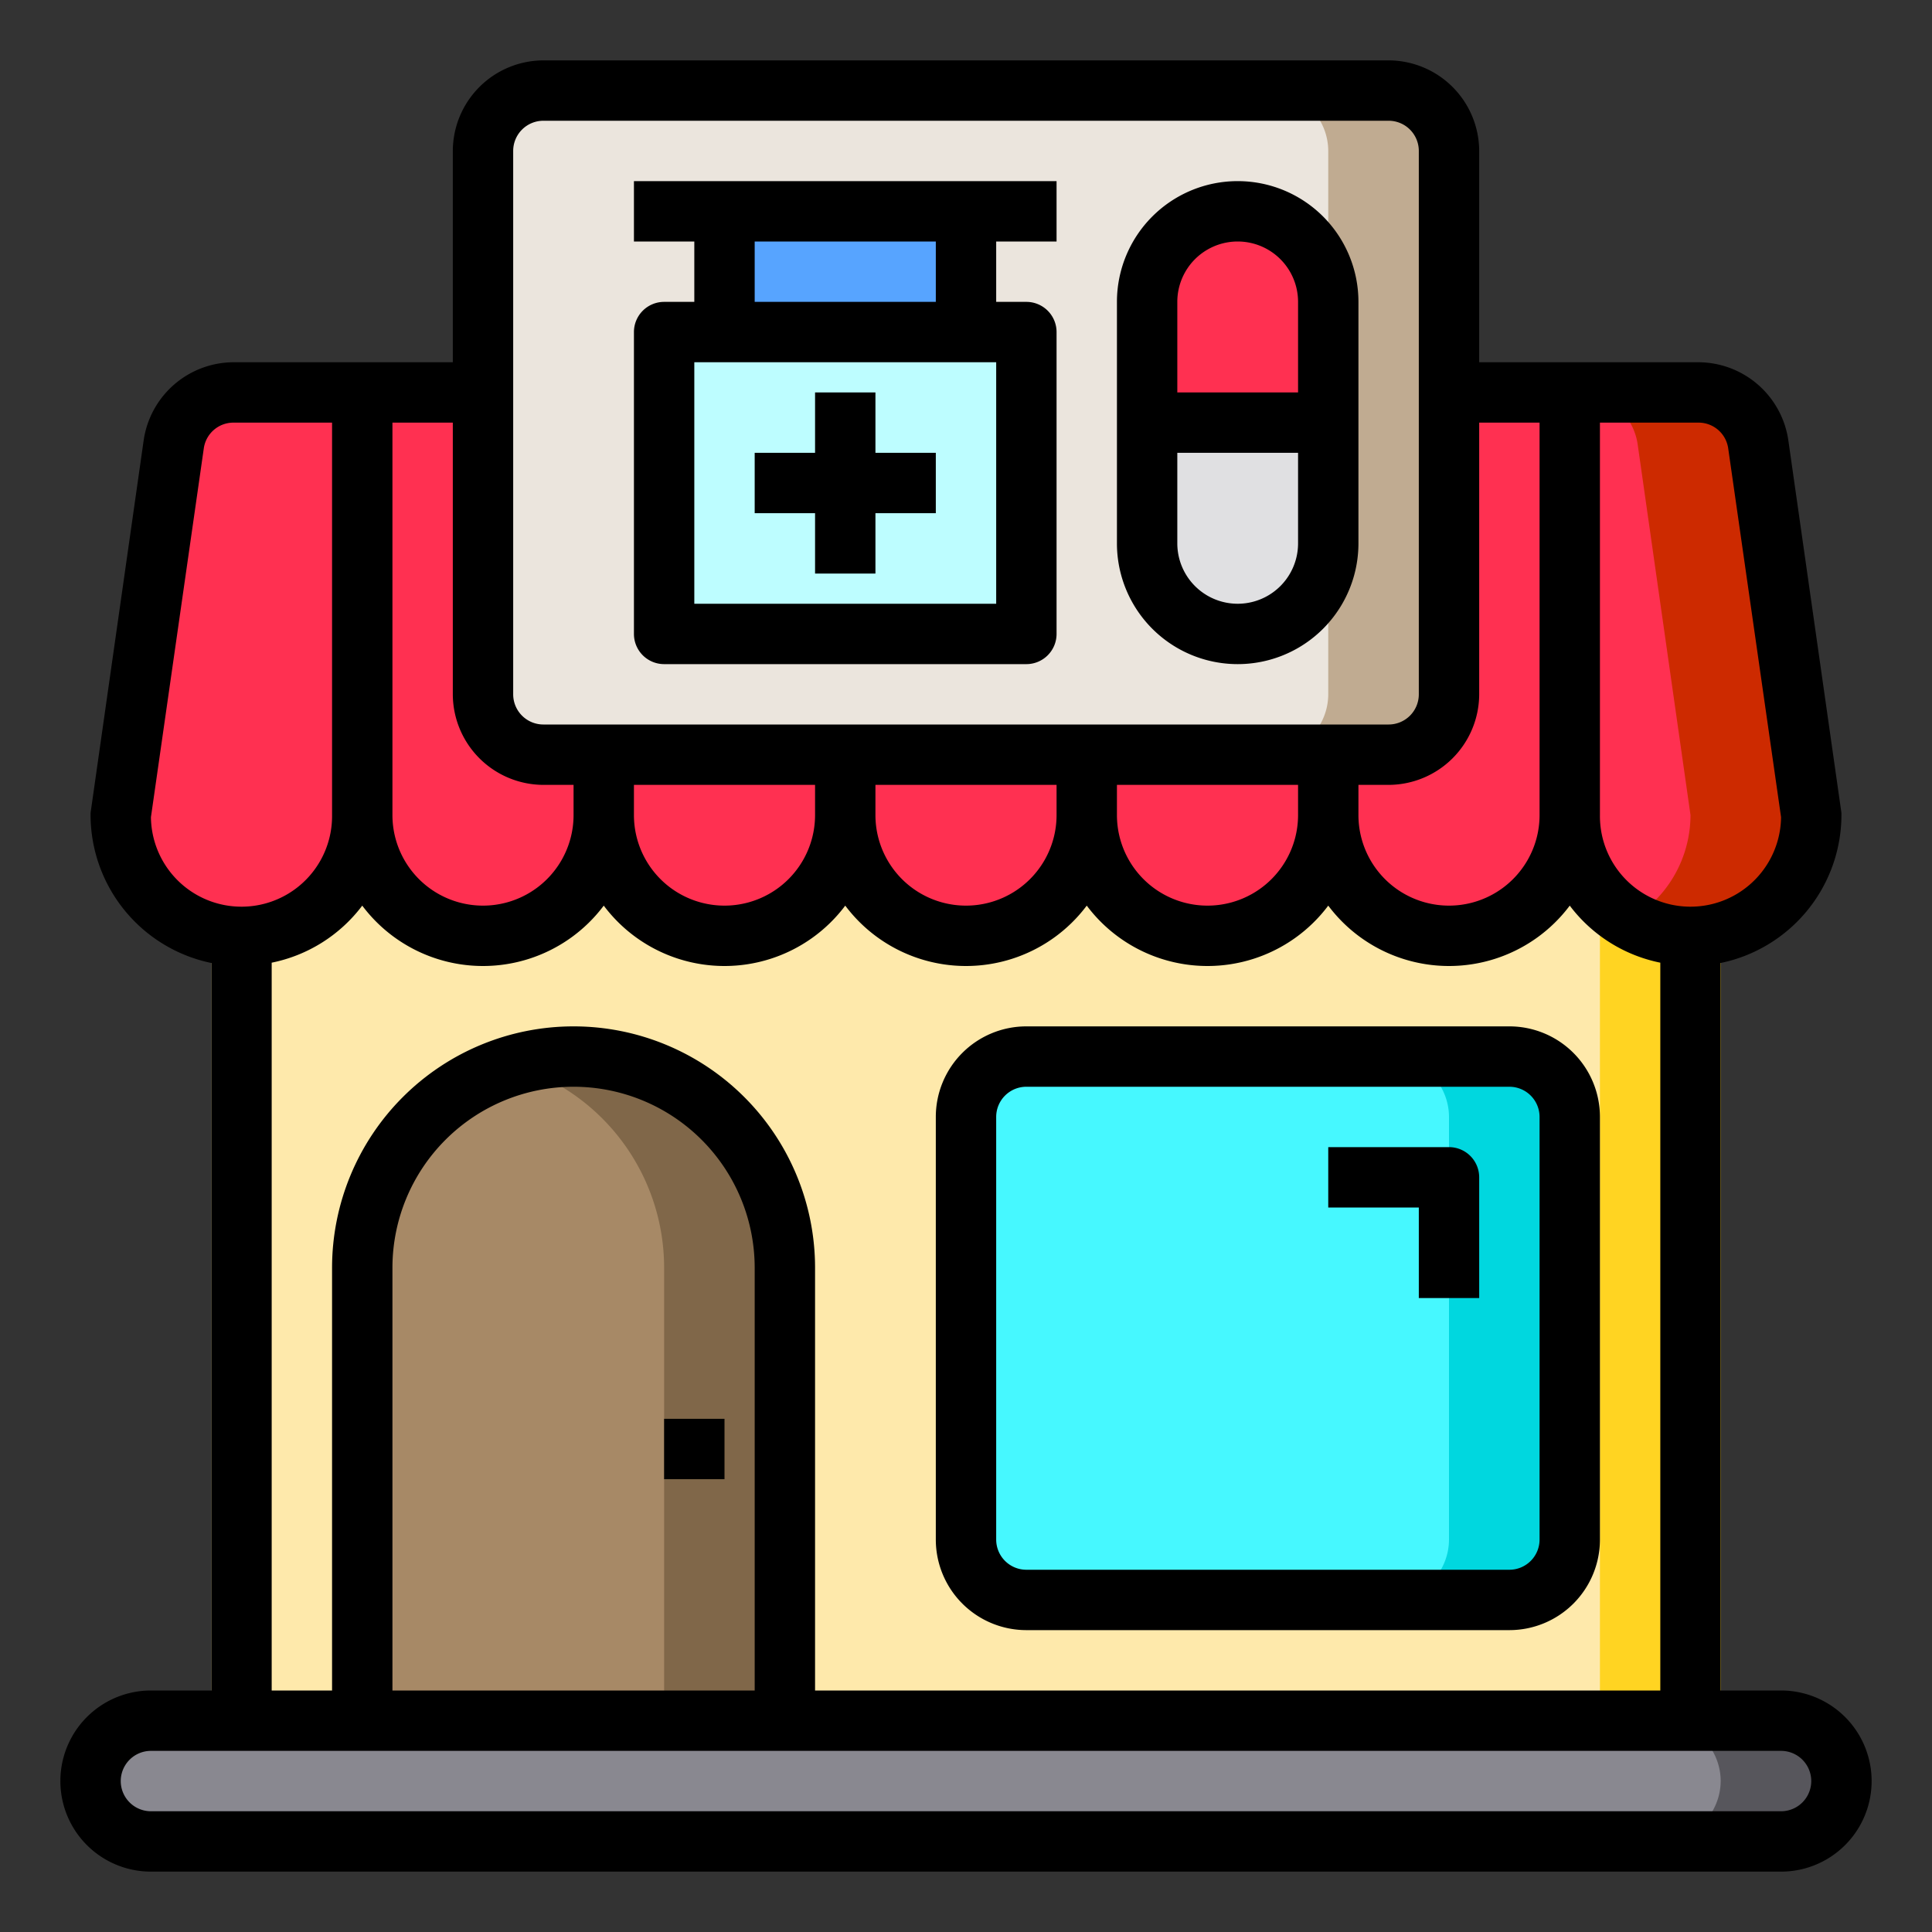 <svg height="512" viewBox="0 0 64 64" width="512" xmlns="http://www.w3.org/2000/svg"><rect x="0" y="0" width="64" height="64" fill="#333333" stroke="none"/><g id="pharmacy-drug-drug_store-dispensary-store" data-name="pharmacy-drug-drug store-dispensary-store"><path d="m7 26h50v31h-50z" fill="#fee9ab"/><path d="m53 26h4v31h-4z" fill="#ffd422"/><path d="m61 59a2.015 2.015 0 0 1 -2 2h-54a2.006 2.006 0 0 1 -2-2 2.015 2.015 0 0 1 2-2h54a2.006 2.006 0 0 1 2 2z" fill="#898890"/><path d="m61 59a2.015 2.015 0 0 1 -2 2h-4a2.015 2.015 0 0 0 2-2 2.006 2.006 0 0 0 -2-2h4a2.006 2.006 0 0 1 2 2z" fill="#57565c"/><path d="m58.25 14.72 1.75 12.28a4 4 0 1 1 -8 0v-14h4.27a2.01 2.01 0 0 1 1.98 1.72z" fill="#ff3051"/><path d="m60 27a3.994 3.994 0 0 1 -6 3.46 4.225 4.225 0 0 0 .83-.63 4.025 4.025 0 0 0 1.17-2.83l-1.75-12.28a2.01 2.01 0 0 0 -1.98-1.72h4a2.01 2.01 0 0 1 1.98 1.72z" fill="#cd2a00"/><rect fill="#46f8ff" height="18" rx="2" width="20" x="32" y="35"/><path d="m52 37v14a2.006 2.006 0 0 1 -2 2h-4a2.006 2.006 0 0 0 2-2v-14a2.006 2.006 0 0 0 -2-2h4a2.006 2.006 0 0 1 2 2z" fill="#00d7df"/><rect fill="#ebe5dd" height="22" rx="2" width="32" x="16" y="3"/><path d="m48 5v18a2.006 2.006 0 0 1 -2 2h-4a2.006 2.006 0 0 0 2-2v-18a2.006 2.006 0 0 0 -2-2h4a2.006 2.006 0 0 1 2 2z" fill="#c0ab91"/><path d="m26 42v15h-14v-15a7 7 0 1 1 14 0z" fill="#a78966"/><path d="m26 42v15h-4v-15a7 7 0 0 0 -5-6.71 7 7 0 0 1 9 6.71z" fill="#806749"/><path d="m52 13v14a4 4 0 1 1 -8 0v-2h2a2.006 2.006 0 0 0 2-2v-10z" fill="#ff3051"/><path d="m44 25v2a4 4 0 1 1 -8 0v-2z" fill="#ff3051"/><path d="m44 14v4a3 3 0 0 1 -6 0v-4z" fill="#e0e0e2"/><path d="m44 10v4h-6v-4a3 3 0 0 1 6 0z" fill="#ff3051"/><path d="m36 25v2a4 4 0 1 1 -8 0v-2z" fill="#ff3051"/><path d="m34 11v10h-12v-10h2 8z" fill="#bdfdff"/><path d="m24 7h8v4h-8z" fill="#57a4ff"/><g fill="#ff3051"><path d="m28 25v2a4 4 0 1 1 -8 0v-2z"/><path d="m20 25v2a4 4 0 1 1 -8 0v-14h4v10a2.006 2.006 0 0 0 2 2z"/><path d="m12 13v14a4 4 0 1 1 -8 0l1.75-12.28a2.01 2.01 0 0 1 1.98-1.72z"/></g><path d="m34 54h16a3 3 0 0 0 3-3v-14a3 3 0 0 0 -3-3h-16a3 3 0 0 0 -3 3v14a3 3 0 0 0 3 3zm-1-17a1 1 0 0 1 1-1h16a1 1 0 0 1 1 1v14a1 1 0 0 1 -1 1h-16a1 1 0 0 1 -1-1z"/><path d="m47 43h2v-4a1 1 0 0 0 -1-1h-4v2h3z"/><path d="m22 47h2v2h-2z"/><path d="m59 56h-2v-24.1a5.017 5.017 0 0 0 4-4.9.66.66 0 0 0 -.01-.14l-1.75-12.28a3.02 3.02 0 0 0 -2.97-2.58h-7.27v-7a3.009 3.009 0 0 0 -3-3h-28a3.009 3.009 0 0 0 -3 3v7h-7.27a3.02 3.02 0 0 0 -2.97 2.58l-1.75 12.28a.66.66 0 0 0 -.01.14 5.017 5.017 0 0 0 4 4.9v24.1h-2a3 3 0 0 0 0 6h54a3 3 0 0 0 0-6zm-6-42h3.27a.991.991 0 0 1 .98.86l1.75 12.21a3 3 0 0 1 -6-.07zm-4 9v-9h2v13a3 3 0 0 1 -6 0v-1h1a3.009 3.009 0 0 0 3-3zm-32-18a1 1 0 0 1 1-1h28a1 1 0 0 1 1 1v18a1 1 0 0 1 -1 1h-28a1 1 0 0 1 -1-1zm26 21v1a3 3 0 0 1 -6 0v-1zm-8 0v1a3 3 0 0 1 -6 0v-1zm-8 0v1a3 3 0 0 1 -6 0v-1zm-14-12h2v9a3.009 3.009 0 0 0 3 3h1v1a3 3 0 0 1 -6 0zm-1 16a5 5 0 0 0 8 0 5 5 0 0 0 8 0 5 5 0 0 0 8 0 5 5 0 0 0 8 0 5 5 0 0 0 8 0 4.994 4.994 0 0 0 3 1.89v24.11h-28v-14a8 8 0 0 0 -16 0v14h-2v-24.11a4.994 4.994 0 0 0 3-1.89zm13 12v14h-12v-14a6 6 0 0 1 12 0zm-20-14.93 1.75-12.21a.991.991 0 0 1 .98-.86h3.27v13a3 3 0 0 1 -6 .07zm54 32.93h-54a1 1 0 0 1 0-2h54a1 1 0 0 1 0 2z"/><path d="m35 8v-2h-14v2h2v2h-1a1 1 0 0 0 -1 1v10a1 1 0 0 0 1 1h12a1 1 0 0 0 1-1v-10a1 1 0 0 0 -1-1h-1v-2zm-10 0h6v2h-6zm8 12h-10v-8h10z"/><path d="m29 13h-2v2h-2v2h2v2h2v-2h2v-2h-2z"/><path d="m41 6a4 4 0 0 0 -4 4v8a4 4 0 0 0 8 0v-8a4 4 0 0 0 -4-4zm2 12a2 2 0 0 1 -4 0v-3h4zm0-5h-4v-3a2 2 0 0 1 4 0z"/></g></svg>